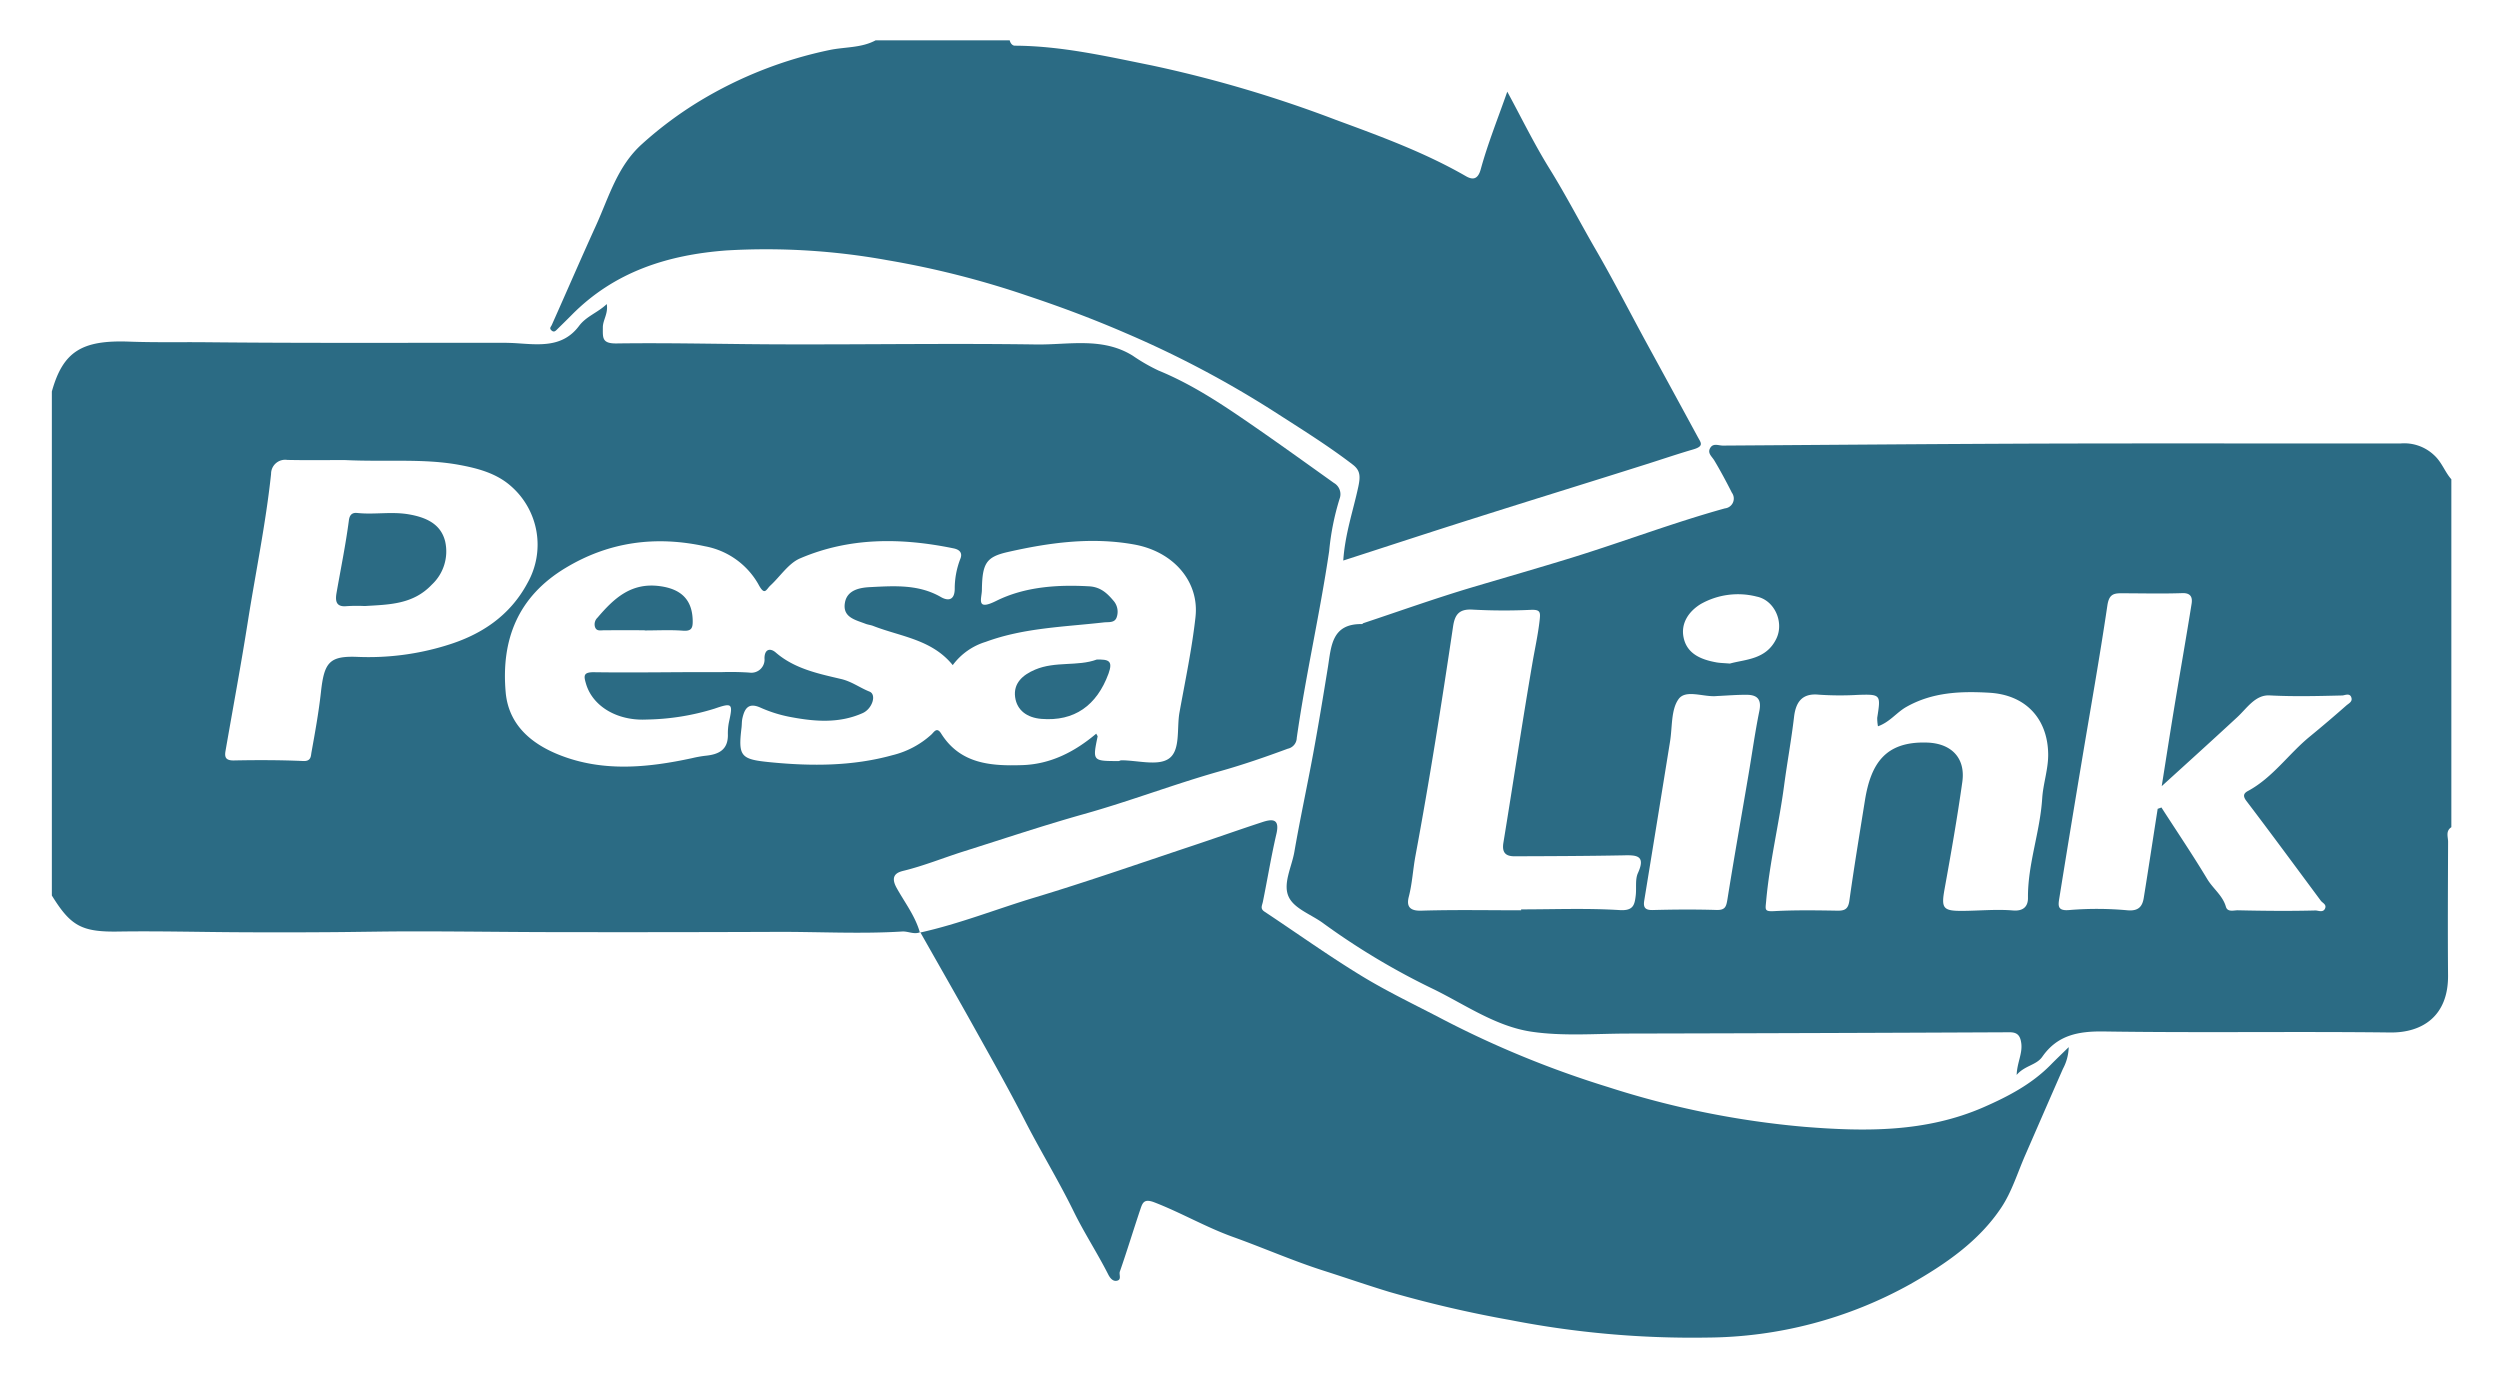 <svg xmlns="http://www.w3.org/2000/svg" xmlns:xlink="http://www.w3.org/1999/xlink" width="434" height="240" viewBox="0 0 434 240"><defs><clipPath id="b"><rect width="434" height="240"/></clipPath></defs><g id="a" clip-path="url(#b)"><g transform="translate(-3658.58 -2104.671)"><g transform="translate(3716.914 2193.712)"><path d="M3831.764,2208.109c-3.3,1.222-7.159.254-10.678,1.741-2.221.938-3.8,2.393-3.49,4.769.315,2.333,2.106,3.583,4.55,3.787,5.726.473,9.624-2.318,11.659-7.843C3834.644,2208.267,3833.777,2208.07,3831.764,2208.109Z" transform="translate(-3699.706 -2182.65)" fill="#2b6b84"/><path d="M3760.81,2204.373c2.2,0,4.407-.122,6.6.04,1.5.118,1.756-.419,1.727-1.756-.072-3.619-2-5.442-5.575-5.958-5.074-.738-8.083,2.089-10.957,5.461a1.594,1.594,0,0,0-.451,1.526c.229.863.917.667,1.555.659,2.365-.018,4.729-.007,7.1-.007Z" transform="translate(-3707.219 -2183.969)" fill="#2b6b84"/><path d="M3716.829,2201.436c4.192-.254,8.377-.254,11.638-3.712a7.883,7.883,0,0,0,2.321-7.489c-.738-3.021-3.253-4.192-6.363-4.723-3-.505-5.926.083-8.886-.229-.652-.068-1.318.079-1.469,1.286-.552,4.235-1.419,8.427-2.15,12.637-.229,1.372-.072,2.447,1.792,2.25A29.1,29.1,0,0,1,3716.829,2201.436Z" transform="translate(-3711.839 -2185.27)" fill="#2b6b84"/></g><path d="M4059.012,2176.423a7.544,7.544,0,0,0-5.754-1.971c-20.33.018-40.653-.036-60.99.018-18.875.061-37.765.226-56.64.351-.753.007-1.67-.469-2.193.376-.573.924.244,1.48.688,2.207,1.082,1.813,2.092,3.7,3.053,5.6a1.717,1.717,0,0,1-1.218,2.719c-9.008,2.5-17.736,5.83-26.643,8.581-5.719,1.763-11.5,3.422-17.256,5.131-6.342,1.892-12.583,4.124-18.868,6.216-.079.025-.15.157-.222.157-5.3-.089-5.346,3.881-5.926,7.492-.81,5-1.634,10-2.551,14.98-1.053,5.7-2.286,11.373-3.275,17.087-.465,2.666-2.106,5.654-.91,7.933,1.032,2,3.991,2.985,6.012,4.507a123.42,123.42,0,0,0,19.233,11.462c5.482,2.719,10.706,6.378,16.8,7.295,5.461.817,11.129.341,16.711.33q33.16-.07,66.335-.226c1.3,0,1.849.531,2.021,1.964.208,1.773-.724,3.286-.81,5.443,1.4-1.652,3.418-1.673,4.45-3.153,2.637-3.791,6.292-4.461,10.756-4.393,16.546.254,33.085-.025,49.632.176,5.539.068,10.118-2.805,10.054-9.928-.064-7.718-.021-15.432.007-23.132.014-.86-.473-1.906.566-2.576v-60.4C4060.911,2179.361,4060.453,2177.713,4059.012,2176.423Zm-127.247,25.905a13.124,13.124,0,0,1,9.725-1.29c3.06.613,4.772,4.4,3.425,7.256-1.755,3.716-5.425,3.615-8.083,4.368-1.154-.09-1.741-.1-2.314-.2-2.63-.469-5.116-1.448-5.718-4.278C3928.261,2205.7,3929.666,2203.611,3931.765,2202.328Zm-10.9,46.7c-.523,1.15-.215,2.648-.394,3.991-.194,1.559-.431,2.587-2.774,2.44-5.683-.355-11.4-.122-17.112-.122a1.059,1.059,0,0,0,.007.158c-5.79,0-11.58-.115-17.363.065-2.078.057-2.551-.838-2.143-2.419.6-2.325.717-4.715,1.147-7.051,2.464-13.236,4.557-26.522,6.535-39.836.3-2.071,1.032-3.074,3.3-2.963a100.252,100.252,0,0,0,10.168.047c1.734-.079,1.72.423,1.556,1.874-.287,2.519-.839,4.966-1.262,7.453-1.777,10.358-3.325,20.746-5.023,31.111-.279,1.72.416,2.34,1.92,2.34,6.307-.018,12.6-.043,18.912-.161C3920.694,2245.89,3922.235,2246,3920.866,2249.025Zm21.075-28.123c-.752,3.7-1.268,7.47-1.906,11.2-1.211,7.148-2.487,14.292-3.626,21.448-.208,1.258-.352,1.928-1.892,1.885-3.69-.115-7.374-.086-11.064.011-1.3.032-1.684-.412-1.5-1.595q2.257-13.807,4.479-27.607c.422-2.53.15-5.579,1.5-7.431,1.275-1.734,4.393-.269,6.671-.519,1.712-.075,3.425-.226,5.152-.212C3941.612,2218.093,3942.35,2218.9,3941.941,2220.9Zm49.1,15.213c-.373,5.833-2.522,11.369-2.465,17.245.007,1.347-.688,2.318-2.6,2.161-2.91-.244-5.862.057-8.807.072-3.39.022-3.669-.484-3.067-3.819,1.118-6.181,2.208-12.379,3.081-18.6.574-4.181-1.963-6.686-6.177-6.8-7.166-.211-9.7,3.612-10.734,10.047-.924,5.78-1.885,11.566-2.695,17.367-.193,1.433-.731,1.792-2.078,1.77-3.683-.061-7.367-.122-11.035.083-1.67.082-1.469-.291-1.348-1.666.595-6.754,2.214-13.336,3.11-20.033.53-4.009,1.268-7.986,1.741-12.014.308-2.63,1.433-4.135,4.256-3.87a54.115,54.115,0,0,0,6.858.036c3.963-.125,3.956-.036,3.325,3.977a7.908,7.908,0,0,0,.129,1.476c2.063-.727,3.232-2.411,4.938-3.368,4.521-2.555,9.395-2.748,14.411-2.454,6.4.376,10.111,4.608,10.2,10.613C3992.125,2230.956,3991.194,2233.55,3991.043,2236.116Zm52.813-16.188q-3.117,2.752-6.32,5.378c-3.7,3.017-6.436,7.13-10.749,9.463-.709.372-.989.824-.3,1.727,4.356,5.729,8.627,11.537,12.92,17.324.308.412,1.024.645.759,1.326-.322.821-1.218.376-1.663.376-4.486.118-8.979.072-13.458-.029-.7-.021-1.813.391-2.107-.616-.565-1.963-2.228-3.132-3.231-4.794-2.529-4.214-5.3-8.305-7.961-12.44-.208.082-.43.161-.652.233-.81,5.152-1.584,10.3-2.415,15.453-.244,1.526-.932,2.311-2.773,2.168a58.466,58.466,0,0,0-10.018-.061c-2.193.236-2.092-.691-1.871-2.039q1.871-11.636,3.813-23.254c1.526-9.194,3.175-18.384,4.536-27.6.265-1.695.889-2.085,2.293-2.085,3.569,0,7.145.1,10.713-.025,1.562-.053,1.77.835,1.612,1.842-.924,5.808-1.949,11.605-2.909,17.4-.846,5.116-1.634,10.233-2.279,14.267,4.02-3.655,8.584-7.779,13.092-11.953,1.706-1.566,3.146-3.937,5.654-3.8,4.213.222,8.406.111,12.6.011.43-.011,1.376-.527,1.6.444C4044.9,2219.3,4044.236,2219.6,4043.856,2219.928Z" transform="translate(22.061 7.204)" fill="#2b6b84"/><path d="M3801.685,2111.67c-2.493,1.344-5.324,1.125-7.982,1.68a71.773,71.773,0,0,0-22.444,8.79,66.051,66.051,0,0,0-10.162,7.56c-4.256,3.837-5.711,9.162-7.94,14.074-2.616,5.747-5.116,11.537-7.689,17.3-.143.333-.473.545-.093.921s.645.226.939-.072c.874-.86,1.756-1.716,2.608-2.58,7.389-7.481,16.618-10.434,26.894-11.2a117.891,117.891,0,0,1,27.854,1.688,156.386,156.386,0,0,1,24.343,6.177c5.826,1.939,11.559,4.092,17.17,6.528a177.469,177.469,0,0,1,25.668,13.573c4.629,2.985,9.309,5.876,13.68,9.233,1.29,1,1.333,2.01.932,3.88-.881,4.1-2.292,8.151-2.6,12.759,7.7-2.487,15.121-4.93,22.559-7.281,9.982-3.171,20-6.256,29.982-9.416,2.737-.864,5.475-1.8,8.206-2.594,1.935-.566,1.339-1.161.81-2.135q-4.354-8.024-8.735-16.034c-3.017-5.529-5.883-11.154-9.029-16.579-2.687-4.644-5.152-9.42-7.99-13.992-2.658-4.285-4.873-8.84-7.331-13.368-1.627,4.657-3.382,9-4.608,13.479-.544,1.985-1.591,1.759-2.594,1.182-7.166-4.124-14.913-6.951-22.616-9.785a216.352,216.352,0,0,0-31.953-9.441c-7.854-1.584-15.65-3.379-23.712-3.415-.452,0-.781-.448-.9-.935Z" transform="translate(8.908 0.001)" fill="#2b6b84"/><path d="M3802.828,2252.563c3.081,5.453,6.206,10.893,9.258,16.368,3.017,5.421,6.077,10.817,8.907,16.342,2.723,5.317,5.848,10.415,8.478,15.786,1.813,3.705,4.1,7.2,5.976,10.9.244.491.717,1.229,1.44,1.125.982-.139.4-1.068.588-1.6,1.268-3.637,2.379-7.32,3.612-10.968.366-1.082.688-1.7,2.379-1.053,4.658,1.8,8.979,4.332,13.694,6.02,5.289,1.9,10.434,4.171,15.809,5.88,3.783,1.208,7.539,2.512,11.344,3.665a206.172,206.172,0,0,0,20.96,4.873,164.373,164.373,0,0,0,34.125,3.038,73.354,73.354,0,0,0,35.321-9.287c6-3.414,11.888-7.409,15.808-13.332,1.82-2.752,2.809-6.059,4.157-9.126,2.171-4.969,4.328-9.95,6.514-14.916a8.359,8.359,0,0,0,1-3.762c-1.3,1.275-2.257,2.182-3.175,3.121-3.289,3.325-7.338,5.442-11.573,7.3-10.032,4.386-20.516,4.267-31.144,3.415a154.59,154.59,0,0,1-34.067-6.9,172.009,172.009,0,0,1-28.585-11.7c-4.766-2.5-9.66-4.816-14.246-7.617-5.74-3.5-11.229-7.431-16.84-11.15-.774-.52-.394-1.05-.265-1.688.8-3.93,1.447-7.9,2.351-11.8.63-2.7-.746-2.608-2.5-2.024-4.142,1.354-8.248,2.823-12.382,4.192-9.008,3-17.965,6.134-27.052,8.872-6.657,2.006-13.128,4.593-19.95,6.1A.839.839,0,0,0,3802.828,2252.563Z" transform="translate(15.51 13.935)" fill="#2b6b84"/><path d="M3890.149,2183.8c-4.844-3.458-9.681-6.944-14.583-10.319-5.03-3.469-10.132-6.84-15.844-9.187a31.443,31.443,0,0,1-4.486-2.58c-5.267-3.282-11.129-1.881-16.726-1.956-14.425-.212-28.858.018-43.29-.018-9.868-.007-19.736-.3-29.6-.161-2.573.036-2.386-.993-2.386-2.766-.007-1.312.953-2.368.681-4.07-1.605,1.519-3.548,2.107-4.816,3.8-2.924,3.913-7.166,3.214-11.251,2.974-.652-.029-1.312-.05-1.978-.05-17.256-.014-34.519.079-51.781-.1-4.378-.039-8.778.061-13.157-.107-8.126-.283-11.408,1.7-13.35,8.66v87.5c3.268,5.271,5.124,6.367,11.645,6.252,7.051-.107,14.11.093,21.161.122q7.2.043,14.411-.007c5.411-.021,10.813-.157,16.224-.143,8.227,0,16.468.129,24.687.129q18.778.033,37.557-.043c7.309-.036,14.625.387,21.935-.065,1.01-.068,2.006.552,3.06.144-.81-2.866-2.666-5.239-4.063-7.779-1.233-2.279.416-2.7,1.261-2.913,3.533-.867,6.887-2.24,10.341-3.333,6.966-2.2,13.874-4.514,20.9-6.492,8.026-2.243,15.808-5.246,23.834-7.5,3.877-1.093,7.768-2.44,11.6-3.859a1.961,1.961,0,0,0,1.562-1.881c1.548-10.86,4.021-21.559,5.625-32.412a44.4,44.4,0,0,1,1.82-9.122A2.24,2.24,0,0,0,3890.149,2183.8Zm-154.126,28.216a45.884,45.884,0,0,1-15.328,1.978c-4.973-.208-5.841.949-6.407,6.18-.387,3.49-1.017,6.951-1.641,10.409-.108.605-.043,1.552-1.412,1.487-4.02-.179-8.047-.179-12.06-.1-1.383.022-1.641-.527-1.448-1.637,1.3-7.5,2.7-14.984,3.884-22.509,1.347-8.524,3.11-16.987,4.027-25.59a2.443,2.443,0,0,1,2.816-2.433c3.669.075,7.338.021,9.917.021,7.3.348,13.53-.29,19.714.8,3.4.613,6.7,1.483,9.259,3.78a13.488,13.488,0,0,1,2.844,16.7C3747.137,2206.84,3742.128,2210.183,3736.022,2212.014Zm130.1-4.984c-.616,5.561-1.785,11.068-2.781,16.586-.509,2.788.229,6.636-1.885,8.062-1.906,1.286-5.41.265-8.219.265-.157,0-.322.133-.487.133-4.507-.007-4.507-.007-3.626-4.264.015-.083-.079-.172-.237-.494-3.8,3.2-7.961,5.3-12.827,5.46-5.454.179-10.792-.187-14.11-5.5-.738-1.171-1.219-.244-1.677.186a15.452,15.452,0,0,1-6.758,3.59c-6.894,1.913-13.988,1.931-21.111,1.236-5.217-.505-5.7-.967-5.1-5.984.072-.548.036-1.125.158-1.662.387-1.727,1.075-2.788,3.175-1.827a23.134,23.134,0,0,0,4.973,1.573c4.285.824,8.571,1.211,12.72-.638,1.684-.745,2.465-3.221,1.2-3.733-1.691-.67-3.088-1.763-4.988-2.2-3.941-.928-8.04-1.773-11.286-4.583-.939-.817-1.942-.638-1.963.982a2.286,2.286,0,0,1-2.608,2.5,49.439,49.439,0,0,0-4.995-.075c-7.3-.047-14.618.118-21.914.01-2-.036-1.863.642-1.455,2.039,1.146,3.845,5.36,6.439,10.534,6.174a41.634,41.634,0,0,0,11.8-1.9c3.089-1.064,3.175-.864,2.472,2.343a9.759,9.759,0,0,0-.186,2.232c.021,2.612-1.634,3.386-3.855,3.608a20,20,0,0,0-2.372.423c-7.7,1.666-15.464,2.422-22.96-.534-4.844-1.906-8.872-5.181-9.387-10.882-.81-9.151,2.114-16.607,10.362-21.591,7.61-4.6,15.737-5.629,24.271-3.77a13.469,13.469,0,0,1,9.2,6.525c1.14,2.171,1.347,1,2.121.279,1.727-1.594,3.146-3.859,5.167-4.715,8.6-3.683,17.564-3.59,26.6-1.738,1.276.25,1.57.957,1.2,1.838a14.3,14.3,0,0,0-.968,5.253c-.05,2.16-1.4,1.949-2.4,1.365-3.877-2.24-8.1-1.931-12.232-1.727-1.741.082-4.042.444-4.429,2.705-.451,2.548,1.813,2.981,3.569,3.662.43.168.91.208,1.347.38,4.751,1.86,10.168,2.314,13.8,6.8a11.14,11.14,0,0,1,5.719-4.038c6.607-2.44,13.608-2.594,20.509-3.379.831-.09,1.834.115,2.208-.824a2.906,2.906,0,0,0-.423-2.809c-1.1-1.319-2.25-2.5-4.306-2.63-5.6-.319-11.237.079-16.16,2.53-3.576,1.784-2.508-.387-2.486-1.892.064-4.6.723-5.718,4.393-6.571,7.267-1.655,14.633-2.673,22.071-1.325C3862.431,2195.75,3866.781,2201.032,3866.121,2207.03Z" transform="translate(0 4.714)" fill="#2b6b84"/></g></g></svg>